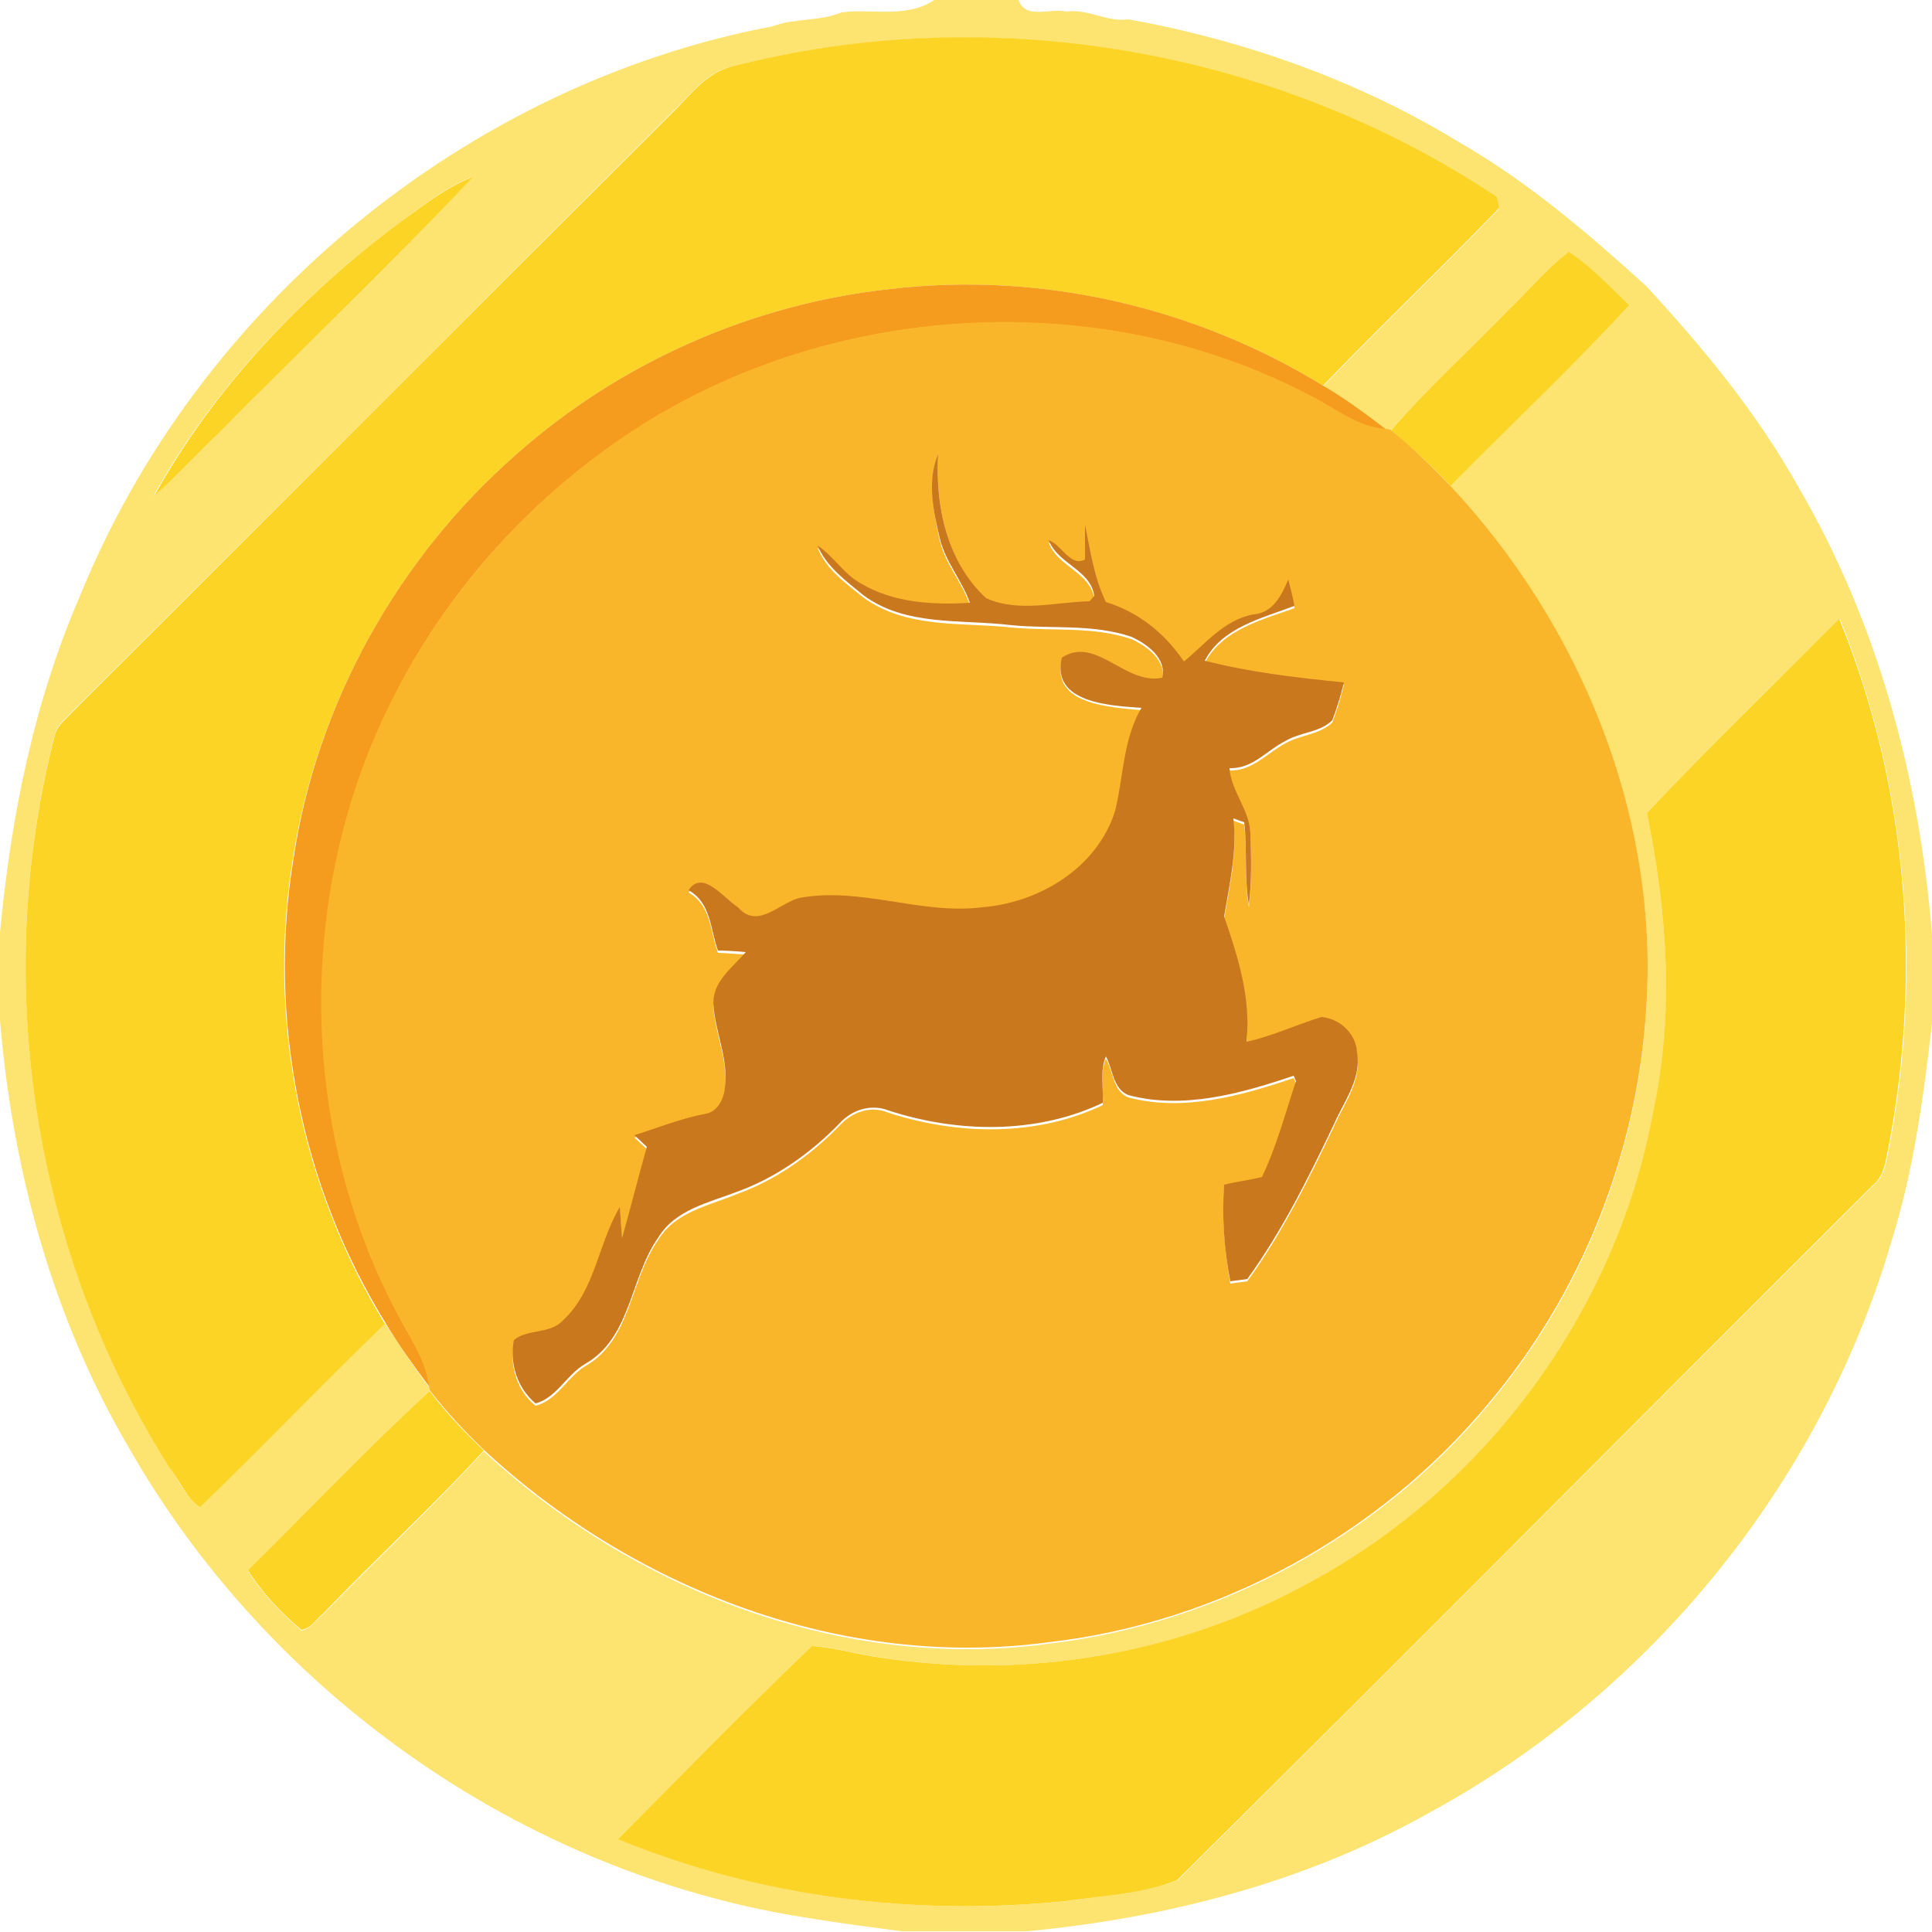 <?xml version="1.0" encoding="utf-8"?>
<!-- Generator: Adobe Illustrator 26.0.3, SVG Export Plug-In . SVG Version: 6.00 Build 0)  -->
<svg version="1.1" id="Layer_1" xmlns="http://www.w3.org/2000/svg" xmlns:xlink="http://www.w3.org/1999/xlink" x="0px" y="0px"
	 viewBox="0 0 250 250" style="enable-background:new 0 0 250 250;" xml:space="preserve">
<style type="text/css">
	.st0{fill:#FDE36F;}
	.st1{fill:#FCD426;}
	.st2{fill:#F59B1D;}
	.st3{fill:#FAB62B;}
	.st4{fill:#C9781D;}
</style>
<g id="_x23_fde36fff">
	<path class="st0" d="M120.9,0h10.9c0.9,2.6,4.1,1,6.2,1.5c2.8-0.4,5.2,1.4,8,1c15,2.7,29.7,7.9,42.8,15.9
		c8.9,5.1,16.7,11.8,24.2,18.6c7.4,8,14.4,16.5,19.7,26c10.3,17.6,15.7,37.8,17.3,58v11.4c-1.1,9.6-2.4,19.2-5.3,28.4
		c-9.2,31.3-31.3,58.4-60,73.9c-15.9,8.9-33.8,13.5-51.8,15.2h-16.3c-8.1-1.1-16.3-2.1-24.3-4.3c-31.6-8.4-59.5-29.9-75.7-58.4
		C6.8,170.5,1.6,151.3,0,132v-11.3C1.4,105.7,4.4,90.8,10.4,77c15.2-37.4,50-66.1,89.6-73.6c2.9-1.1,6.1-0.6,8.9-1.8
		C113,1.1,117.3,2.4,120.9,0 M94.7,8.6c-3.2,0.7-5.2,3.5-7.4,5.6c-26,26-52,52.1-78.1,78c-0.8,0.9-1.8,1.6-2.1,2.8
		c-8.3,31.9-2.8,67.1,14.9,94.9c1.2,1.7,2,3.9,3.9,5c8.1-7.8,15.8-15.9,23.9-23.7c1.8,2.8,3.7,5.6,5.7,8.3l0.1,0.5
		c-8.1,7.4-15.7,15.5-23.5,23.3c1.8,2.9,4.3,5.4,6.9,7.7c1.2-0.2,1.9-1.4,2.8-2.1c6.9-7.1,14.1-13.8,20.8-21.1
		c19.4,18,46.5,28.5,73.1,24.9c22-2.6,42.8-13.9,56.9-30.9c12-14.2,19.2-32.2,20.4-50.8c1.8-25-8.4-49.9-25.4-68
		c7.6-7.9,15.7-15.3,23.1-23.4c-2.5-2.4-4.9-5-7.8-6.9c-2.9,2.2-5.2,5-7.8,7.5c-5,5.2-10.5,10.1-15.2,15.6l-0.5-0.1
		c-2.7-2-5.4-4-8.2-5.7c7.5-7.8,15.3-15.2,22.8-23c-0.1-0.3-0.2-1-0.3-1.4C165,6.3,128.1,0.1,94.7,8.6 M51.7,28.8
		c-12.7,9.5-24,21.3-31.8,35.3c2.9-2.4,5.5-5.3,8.2-8c11-11.1,22.3-21.9,33-33.2C57.6,24.2,54.7,26.7,51.7,28.8 M213.1,105.2
		c2.6,12.7,3.6,26,0.9,38.8c-4.7,25.5-21.5,48.4-44.3,60.7c-16.8,9.3-36.7,12.7-55.6,9.8c-3-0.4-5.9-1.3-8.9-1.5
		c-8.6,8.1-16.8,16.6-25.1,25c18.2,7.5,38.4,10,57.9,8c4.8-0.7,9.8-1,14.4-2.7c30.1-29.9,60-60,90-89.9c1.3-1,1.6-2.6,1.9-4.1
		c4.6-23,2.6-47.4-6.2-69.2C229.6,88.4,221.2,96.6,213.1,105.2z"/>
</g>
<g id="_x23_fcd426ff">
	<path class="st1" d="M94.7,8.6c33.4-8.6,70.3-2.3,99,16.9c0.1,0.4,0.2,1,0.3,1.4c-7.5,7.8-15.3,15.2-22.8,23
		c-16.6-10.2-36.7-14.8-56-12.5c-17.8,1.9-35,9.5-48.4,21.4C51.5,72.2,41,91,37.9,111.1c-3.4,20.7,1,42.4,11.9,60.2
		c-8.1,7.8-15.8,15.9-23.9,23.7c-1.8-1.1-2.6-3.4-3.9-5c-17.7-27.8-23.2-63-14.9-94.9c0.3-1.2,1.3-1.9,2.1-2.8
		c26.1-26,52-52,78.1-78C89.5,12.1,91.5,9.4,94.7,8.6z"/>
	<path class="st1" d="M51.7,28.8c3-2.1,6-4.6,9.5-5.9c-10.7,11.3-22,22.1-33,33.2c-2.7,2.6-5.3,5.5-8.2,8
		C27.7,50.2,39,38.3,51.7,28.8z"/>
	<path class="st1" d="M195.2,40.1c2.6-2.5,4.9-5.3,7.8-7.5c2.9,1.9,5.3,4.5,7.8,6.9c-7.4,8.1-15.5,15.6-23.1,23.4
		c-2.4-2.6-5-5-7.7-7.2C184.7,50.2,190.2,45.3,195.2,40.1z"/>
	<path class="st1" d="M213.1,105.2c8.1-8.6,16.6-16.8,24.9-25.1c8.9,21.8,10.8,46.2,6.2,69.2c-0.3,1.5-0.6,3.1-1.9,4.1
		c-30,29.9-59.9,60.1-90,89.9c-4.6,1.8-9.6,2-14.4,2.7c-19.6,2-39.7-0.5-57.9-8c8.3-8.4,16.6-16.9,25.1-25c3,0.2,5.9,1.1,8.9,1.5
		c19,2.9,38.8-0.5,55.6-9.8c22.8-12.3,39.6-35.2,44.3-60.7C216.7,131.2,215.7,117.9,213.1,105.2z"/>
	<path class="st1" d="M55.6,180c2.1,2.8,4.5,5.3,7,7.7c-6.7,7.3-14,14-20.8,21.1c-0.9,0.7-1.5,1.9-2.8,2.1c-2.6-2.2-5.1-4.8-6.9-7.7
		C39.9,195.5,47.5,187.4,55.6,180z"/>
</g>
<g id="_x23_f59b1dff">
	<path class="st2" d="M66.8,58.8c13.4-11.9,30.6-19.5,48.4-21.4c19.4-2.3,39.4,2.3,56,12.5c2.9,1.7,5.6,3.7,8.2,5.7
		c-3.7-0.2-6.6-2.7-9.8-4.3c-28.1-14.8-64.3-12.2-90.2,6.2C63.5,68.6,51.2,85,45.6,103.6c-6.7,21.6-4.9,46,5.7,66.1
		c1.6,3.2,3.9,6.2,4.3,9.8c-2-2.7-4-5.4-5.7-8.3c-11-17.8-15.3-39.6-11.9-60.2C41,91,51.5,72.2,66.8,58.8z"/>
</g>
<g id="_x23_fab62bff">
	<path class="st3" d="M79.4,57.4c25.9-18.3,62.1-21,90.2-6.2c3.2,1.6,6.1,4.1,9.8,4.3l0.5,0.1c2.8,2.2,5.3,4.7,7.7,7.2
		c17,18.1,27.2,43.1,25.4,68c-1.2,18.5-8.4,36.6-20.4,50.8c-14.1,17-34.9,28.4-56.9,30.9c-26.6,3.6-53.7-6.9-73.1-24.9
		c-2.5-2.4-4.9-5-7-7.7l-0.1-0.5c-0.4-3.6-2.7-6.6-4.3-9.8c-10.6-20.1-12.4-44.5-5.7-66.1C51.2,85,63.5,68.6,79.4,57.4 M121.4,58.7
		c-1.4,3.6-0.6,7.6,0.2,11.2c0.7,3.1,2.9,5.4,3.9,8.4c-4.8,0.3-9.9,0-14.1-2.5c-2.2-1.3-3.5-3.5-5.6-4.9c1.1,2.8,3.7,4.6,5.9,6.4
		c5.6,4.1,12.8,3.2,19.2,3.9c5.2,0.5,10.5-0.2,15.5,1.5c2,0.9,4.6,2.8,4,5.3c-4.7,1-8.6-5.5-13-2.6c-1.4,5.8,6.3,6.1,10.3,6.5
		c-2.4,4.1-2.3,8.8-3.4,13.3c-2.3,7.3-9.8,11.9-17.2,12.5c-8,1-15.8-2.7-23.7-1.2c-2.6,0.7-5.4,4.1-7.9,1.2
		c-1.7-1.1-4.6-4.9-6.4-2.2c2.9,1.6,2.8,5,3.8,7.8c0.9,0,2.7,0.2,3.6,0.2c-1.7,2-4.2,3.7-4.2,6.6c0.2,3.7,2,7.2,1.5,10.9
		c-0.1,1.4-0.9,3.1-2.4,3.4c-3.2,0.6-6.2,1.7-9.3,2.8c0.4,0.4,1.2,1.1,1.6,1.5c-1.1,3.9-2.1,7.9-3.2,11.8c-0.1-1-0.2-3-0.3-4
		c-2.7,4.7-3.2,10.7-7.3,14.6c-1.7,1.9-4.6,1.1-6.4,2.6c-0.6,3,0.4,6.3,2.8,8.2c2.8-0.7,4.1-3.7,6.4-5.1c6-3.4,5.8-11.2,9.5-16.4
		c2.2-3.6,6.6-4.4,10.2-5.9c5-1.8,9.5-5,13.2-8.8c1.6-1.8,4.1-2.7,6.4-1.7c9,2.9,19.1,3.1,27.7-1c0.1-2-0.4-4.1,0.4-6
		c1,1.7,0.9,4.2,2.9,5c7.1,1.9,14.6-0.2,21.4-2.5l0.3,0.7c-1.4,4.1-2.5,8.4-4.4,12.4c-1.6,0.4-3.3,0.6-4.9,1
		c-0.3,4.1,0.1,8.4,0.8,12.5c0.5-0.1,1.6-0.2,2.2-0.3c4.5-6.2,7.9-13.1,11.2-20c1.3-3,3.6-5.9,3-9.3c-0.1-2.4-2.2-4.4-4.6-4.6
		c-3.2,1-6.3,2.5-9.7,3.2c0.5-5.6-1.1-11-2.9-16.2c0.7-4.2,1.7-8.4,1.2-12.7l1.4,0.5c0.4,3.6,0,7.2,0.6,10.7
		c0.4-3.1,0.3-6.2,0.2-9.3c0-3.1-2.5-5.4-2.7-8.4c2.9,0.1,4.8-2.2,7.2-3.5c1.9-1.1,4.4-1.1,6.1-2.7c0.6-1.6,1.1-3.2,1.5-4.9
		c-6.1-0.6-12.1-1.4-18-2.8c2.2-4.3,7.4-5.6,11.6-7.1c-0.2-1.2-0.5-2.3-0.8-3.4c-0.9,2-1.9,4.3-4.5,4.5c-3.8,0.7-6.2,3.8-9,6.1
		c-2.4-3.7-5.9-6.4-10.1-7.7c-1.4-3.2-2-6.6-2.7-10c0,1.5,0,3,0,4.5c-1.9,1-3-1.9-4.7-2.5c1.1,3.1,5.3,3.8,5.9,7.2l-0.6,0.7
		c-4.4,0.1-9.2,1.5-13.4-0.4C122.5,72.7,121,65.4,121.4,58.7z"/>
</g>
<g id="_x23_c9781dff">
	<path class="st4" d="M121.4,58.7c-0.4,6.7,1.1,14,6.2,18.7c4.2,1.9,9,0.5,13.4,0.4l0.6-0.7c-0.5-3.4-4.7-4.1-5.9-7.2
		c1.7,0.6,2.8,3.5,4.7,2.5c0-1.5,0-3,0-4.5c0.7,3.4,1.2,6.9,2.7,10c4.2,1.3,7.6,4,10.1,7.7c2.8-2.3,5.2-5.4,9-6.1
		c2.5-0.2,3.6-2.4,4.5-4.5c0.3,1.1,0.6,2.3,0.8,3.4c-4.2,1.6-9.4,2.8-11.6,7.1c5.9,1.5,11.9,2.2,18,2.8c-0.4,1.7-0.9,3.3-1.5,4.9
		c-1.6,1.6-4.1,1.5-6.1,2.7c-2.4,1.2-4.2,3.6-7.2,3.5c0.2,3,2.6,5.4,2.7,8.4c0.1,3.1,0.2,6.2-0.2,9.3c-0.6-3.5-0.2-7.2-0.6-10.7
		l-1.4-0.5c0.5,4.3-0.5,8.5-1.2,12.7c1.8,5.2,3.5,10.6,2.9,16.2c3.3-0.7,6.4-2.2,9.7-3.2c2.4,0.2,4.5,2.2,4.6,4.6
		c0.6,3.4-1.7,6.3-3,9.3c-3.3,6.9-6.7,13.8-11.2,20c-0.5,0.1-1.6,0.2-2.2,0.3c-0.8-4.1-1.1-8.4-0.8-12.5c1.6-0.4,3.3-0.6,4.9-1
		c1.9-4,3-8.2,4.4-12.4l-0.3-0.7c-6.8,2.3-14.3,4.4-21.4,2.5c-2-0.8-2-3.4-2.9-5c-0.8,1.9-0.3,4-0.4,6c-8.6,4.1-18.8,3.9-27.7,1
		c-2.3-0.9-4.8-0.1-6.4,1.7c-3.7,3.8-8.2,7-13.2,8.8c-3.6,1.4-8,2.3-10.2,5.9c-3.7,5.2-3.5,13-9.5,16.4c-2.4,1.4-3.7,4.4-6.4,5.1
		c-2.4-2-3.4-5.3-2.8-8.2c1.8-1.5,4.7-0.7,6.4-2.6c4.1-3.8,4.5-9.9,7.3-14.6c0.1,1,0.2,3,0.3,4c1.1-3.9,2.1-7.9,3.2-11.8
		c-0.4-0.4-1.2-1.1-1.6-1.5c3.1-1,6.1-2.2,9.3-2.8c1.5-0.3,2.3-2,2.4-3.4c0.5-3.7-1.3-7.2-1.5-10.9c0-2.9,2.5-4.6,4.2-6.6
		c-0.9-0.1-2.7-0.2-3.6-0.2c-1-2.8-0.9-6.2-3.8-7.8c1.8-2.8,4.6,1.1,6.4,2.2c2.5,2.9,5.3-0.5,7.9-1.2c8-1.5,15.7,2.2,23.7,1.2
		c7.4-0.6,14.9-5.1,17.2-12.5c1.1-4.5,1-9.2,3.4-13.3c-4-0.3-11.7-0.6-10.3-6.5c4.4-2.9,8.2,3.6,13,2.6c0.6-2.5-2-4.4-4-5.3
		c-5-1.7-10.3-1-15.5-1.5c-6.5-0.8-13.7,0.2-19.2-3.9c-2.2-1.8-4.8-3.7-5.9-6.4c2.1,1.4,3.4,3.7,5.6,4.9c4.2,2.5,9.3,2.8,14.1,2.5
		c-1-2.9-3.2-5.3-3.9-8.4C120.8,66.3,119.9,62.3,121.4,58.7z"/>
</g>
</svg>
